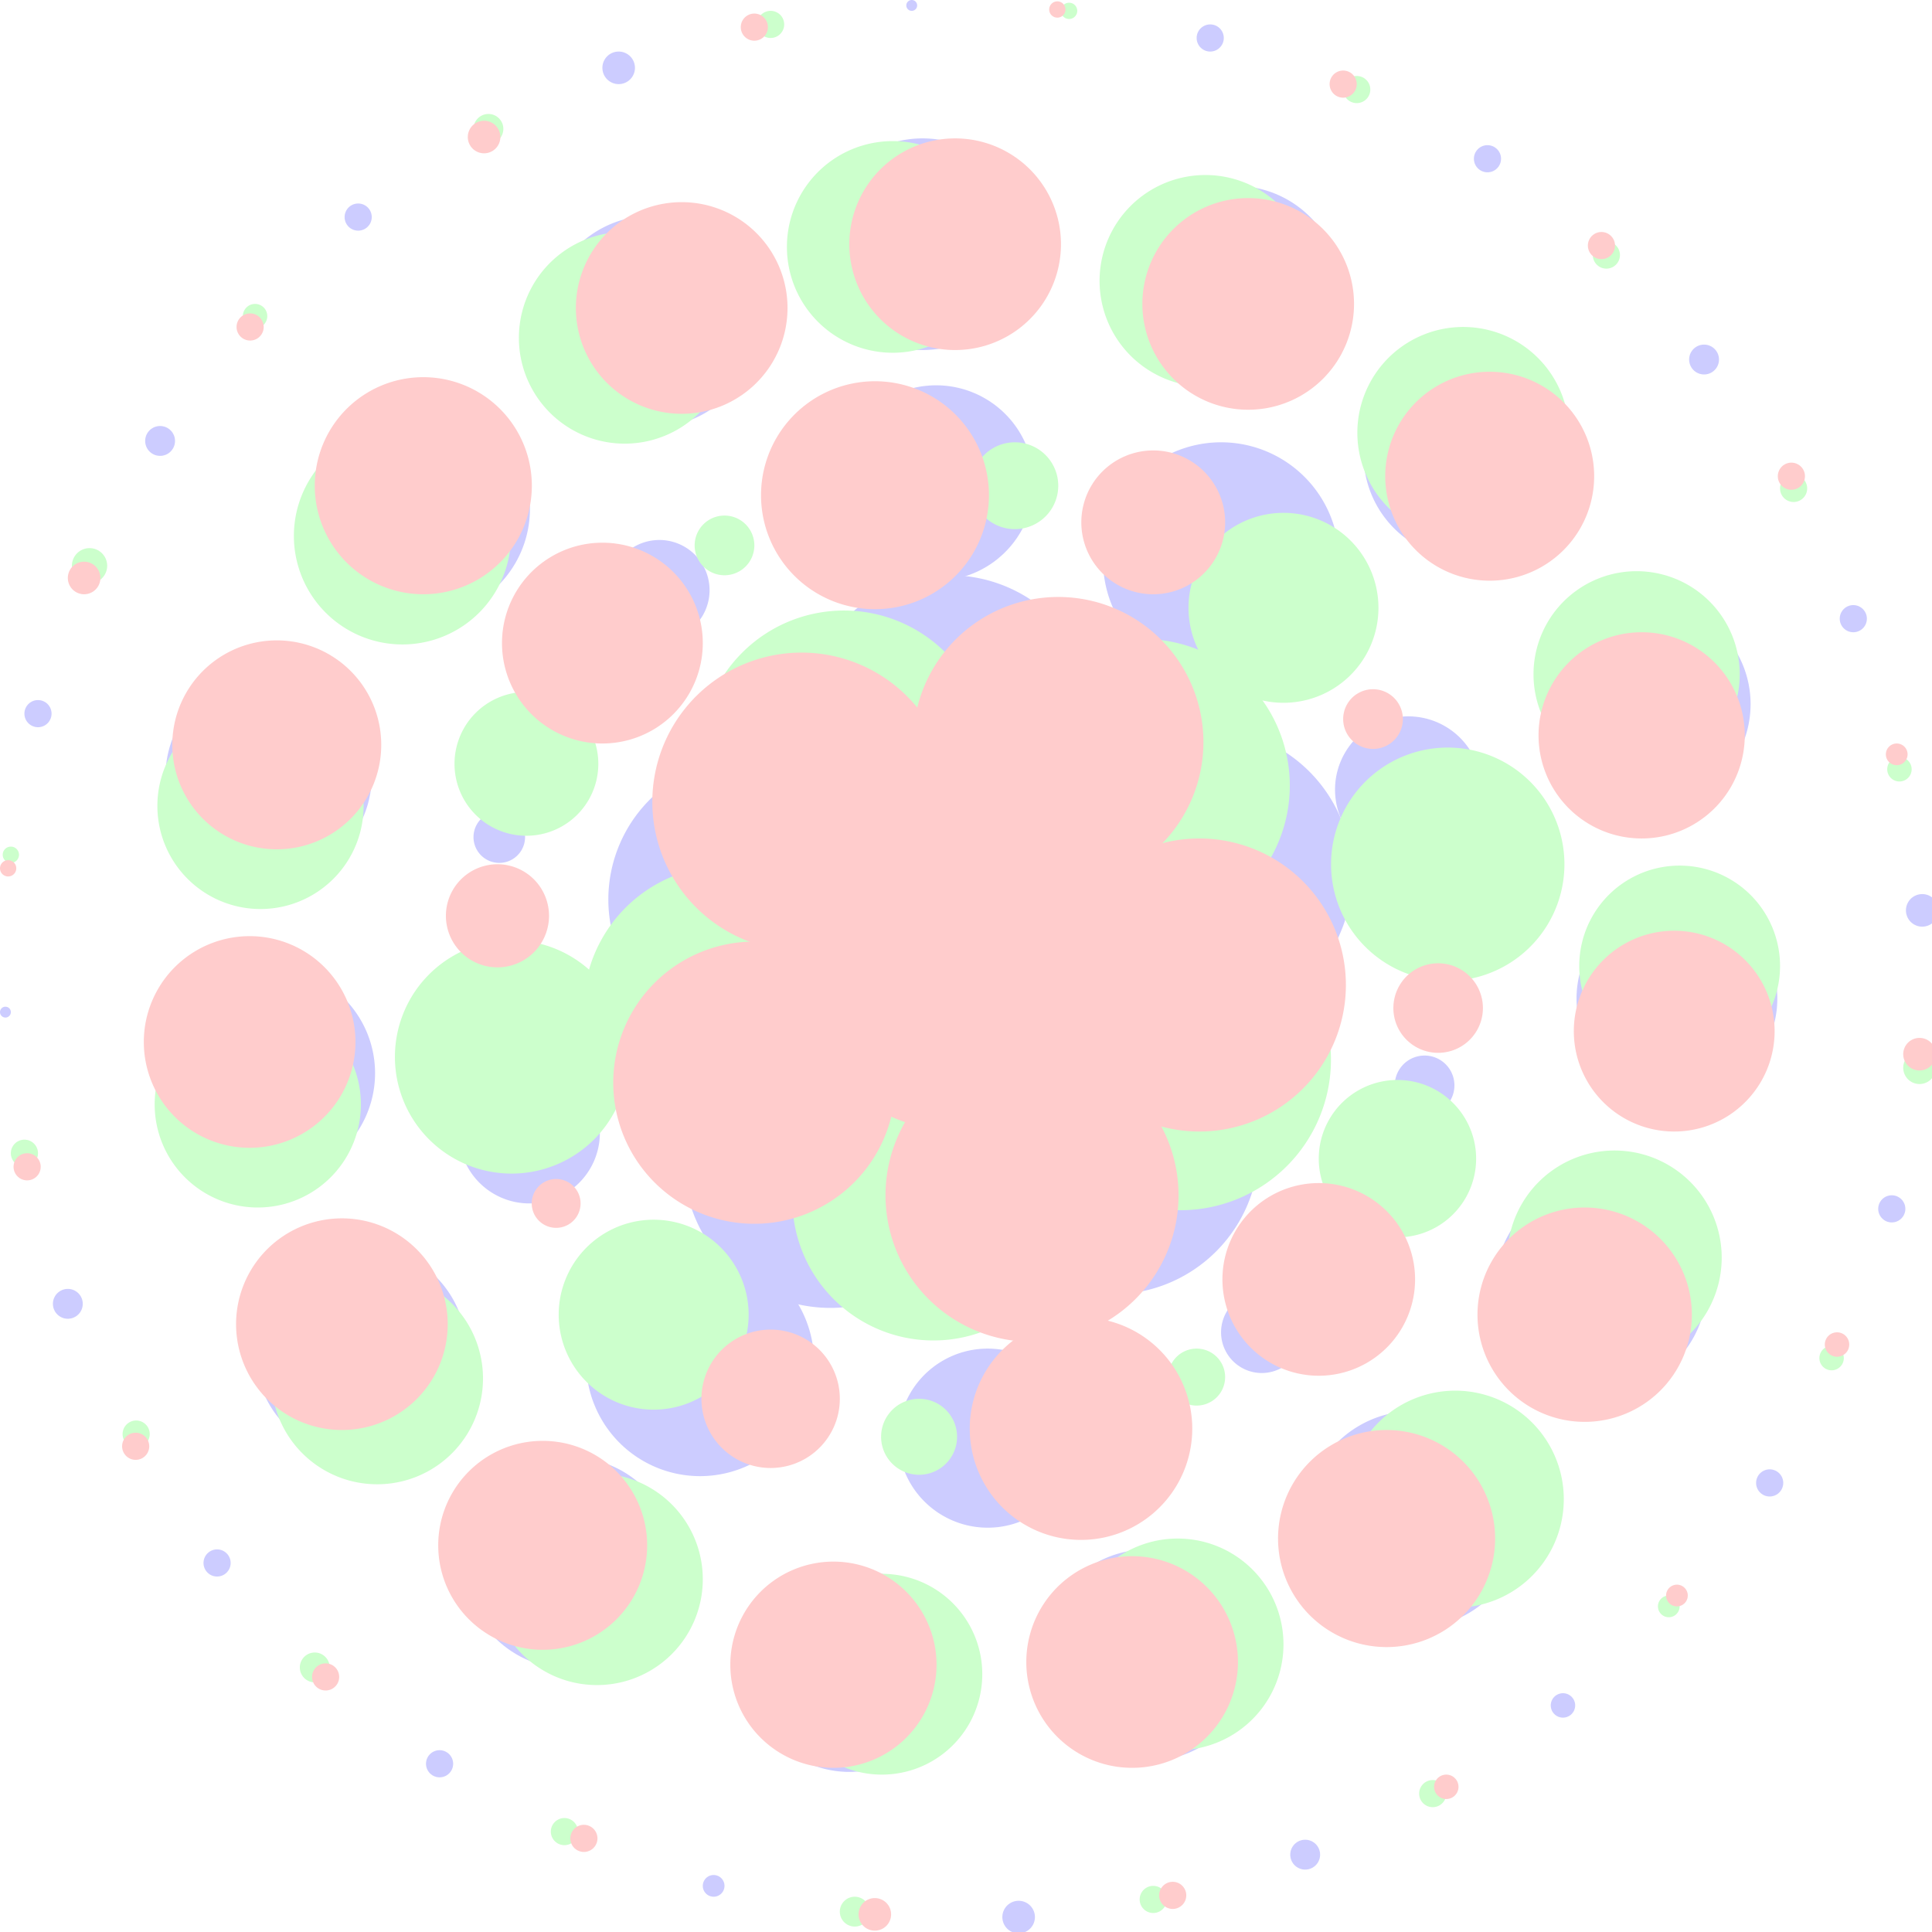 <svg width="712" height="712" fill="none" xmlns="http://www.w3.org/2000/svg"><g opacity=".2"><g style="mix-blend-mode:screen" fill="#00F"><path d="M354 417a62 62 0 100-125 62 62 0 000 125z"/><path d="M410 477a54 54 0 100-108 54 54 0 000 108z"/><path d="M306 482a54 54 0 100-108 54 54 0 000 108z"/><path d="M269 383a52 52 0 100-103 52 52 0 000 103z"/><path d="M350 320a54 54 0 100-108 54 54 0 000 108z"/><path d="M437 376a54 54 0 100-107 54 54 0 000 107zM465 506a15 15 0 100-30 15 15 0 000 30zM364 563a33 33 0 100-66 33 33 0 000 66zM258 544a42 42 0 100-84 42 42 0 000 84zM190 443a26 26 0 100-51 26 26 0 000 51zM184 318a9 9 0 100-19 9 9 0 000 19zM243 236a18 18 0 100-37 18 18 0 000 37zM345 214a36 36 0 100-72 36 36 0 000 72zM450 250a43 43 0 100-87 43 43 0 000 87z"/><path d="M519 318a27 27 0 100-54 27 27 0 000 54zM525 411a11 11 0 100-22 11 11 0 000 22zM521 600a40 40 0 100-80 40 40 0 000 80zM423 649a39 39 0 100-78 39 39 0 000 78zM313 653a37 37 0 100-75 37 37 0 000 75zM210 615a39 39 0 100-78 39 39 0 000 78zM133 537a39 39 0 100-78 39 39 0 000 78zM93 434a39 39 0 100-77 39 39 0 000 77zM99 324a38 38 0 100-76 38 38 0 000 76zM149 227a40 40 0 100-79 40 40 0 000 79zM234 157a39 39 0 100-77 39 39 0 000 77zM340 129a39 39 0 100-78 39 39 0 000 78zM449 146a39 39 0 100-77 39 39 0 000 77zM541 206a38 38 0 100-77 38 38 0 000 77zM601 297a38 38 0 100-75 38 38 0 000 75zM618 405a37 37 0 100-74 37 37 0 000 74zM590 513a39 39 0 100-78 39 39 0 000 78zM576 633a4 4 0 100-9 4 4 0 000 9zM481 689a5 5 0 100-11 5 5 0 000 11zM373 712a6 6 0 100-11 6 6 0 000 11zM263 699a4 4 0 100-8 4 4 0 000 8zM162 655a5 5 0 100-10 5 5 0 000 10zM80 581a5 5 0 100-10 5 5 0 000 10zM25 486a5 5 0 100-11 5 5 0 000 11zM2 375a2 2 0 100-4 2 2 0 000 4zM14 268a5 5 0 100-10 5 5 0 000 10zM59 168a5 5 0 100-11 5 5 0 000 11zM132 85a5 5 0 100-10 5 5 0 000 10zM228 31a6 6 0 100-12 6 6 0 000 12zM336 4a2 2 0 100-4 2 2 0 000 4zM446 19a5 5 0 100-10 5 5 0 000 10zM546 63a5 5 0 100-9 5 5 0 000 9zM628 138a5 5 0 100-11 5 5 0 000 11zM683 233a5 5 0 100-10 5 5 0 000 10zM706 341a6 6 0 100-11 6 6 0 000 11zM695 450a5 5 0 100-9 5 5 0 000 9zM650 551a5 5 0 100-9 5 5 0 000 9z"/></g><g style="mix-blend-mode:screen" fill="#0F0"><path d="M354 417a62 62 0 100-125 62 62 0 000 125z"/><path d="M435 446a55 55 0 100-111 55 55 0 000 111z"/><path d="M344 494a52 52 0 100-104 52 52 0 000 104z"/><path d="M268 425a53 53 0 100-106 53 53 0 000 106z"/><path d="M311 331a53 53 0 100-106 53 53 0 000 106z"/><path d="M414 343a54 54 0 100-107 54 54 0 000 107zM515 456a29 29 0 100-58 29 29 0 000 58zM441 518a10 10 0 100-21 10 10 0 000 21zM335 543a14 14 0 100-27 14 14 0 000 27zM235 519a35 35 0 100-69 35 35 0 000 69zM182 432a43 43 0 100-85 43 43 0 000 85zM194 308a26 26 0 100-53 26 26 0 000 53zM267 212a11 11 0 100-22 11 11 0 000 22zM374 195a16 16 0 100-32 16 16 0 000 32z"/><path d="M473 259a35 35 0 100-70 35 35 0 000 70zM527 361a43 43 0 100-85 43 43 0 000 85zM595 503a39 39 0 100-79 39 39 0 000 79zM530 592a40 40 0 100-79 40 40 0 000 79zM434 645a39 39 0 100-78 39 39 0 000 78zM325 654a37 37 0 100-74 37 37 0 000 74zM220 621a39 39 0 100-78 39 39 0 000 78zM139 547a39 39 0 100-78 39 39 0 000 78zM95 445a38 38 0 100-76 38 38 0 000 76zM96 335a38 38 0 100-76 38 38 0 000 76zM142 237a40 40 0 100-79 40 40 0 000 79zM224 163a39 39 0 100-77 39 39 0 000 77zM329 130a39 39 0 100-78 39 39 0 000 78zM438 142a39 39 0 100-77 39 39 0 000 77zM533 198a39 39 0 100-77 39 39 0 000 77zM597 286a38 38 0 100-75 38 38 0 000 75zM619 393a37 37 0 100-74 37 37 0 000 74zM675 505a4 4 0 100-9 4 4 0 000 9zM615 596a4 4 0 100-8 4 4 0 000 8zM528 666a5 5 0 100-10 5 5 0 000 10zM425 705a5 5 0 100-10 5 5 0 000 10zM315 710a5 5 0 100-11 5 5 0 000 11zM208 680a5 5 0 100-10 5 5 0 000 10zM116 620a5 5 0 100-11 5 5 0 000 11zM48 533a5 5 0 100-9 5 5 0 000 9zM9 430a5 5 0 100-10 5 5 0 000 10zM4 318a3 3 0 100-6 3 3 0 000 6zM33 215a6 6 0 100-13 6 6 0 000 13zM94 121a4 4 0 100-9 4 4 0 000 9zM180 53a5 5 0 100-11 5 5 0 000 11zM284 14a5 5 0 100-10 5 5 0 000 10zM394 7a3 3 0 100-6 3 3 0 000 6zM500 38a5 5 0 100-10 5 5 0 000 10zM592 99a5 5 0 100-10 5 5 0 000 10zM661 185a5 5 0 100-10 5 5 0 000 10zM700 288a4 4 0 100-9 4 4 0 000 9zM705 399a6 6 0 100-11 6 6 0 000 11z"/></g><g style="mix-blend-mode:screen" fill="red"><path d="M354 417a62 62 0 100-125 62 62 0 000 125z"/><path d="M373 494a54 54 0 100-107 54 54 0 000 107z"/><path d="M278 451a52 52 0 100-104 52 52 0 000 104z"/><path d="M288 350a55 55 0 100-109 55 55 0 000 109z"/><path d="M390 327a53 53 0 100-107 53 53 0 000 107z"/><path d="M442 417a54 54 0 100-108 54 54 0 000 108zM392 567a41 41 0 100-81 41 41 0 000 81zM284 541a25 25 0 100-51 25 25 0 000 51zM202 452a9 9 0 100-17 9 9 0 000 17zM179 356a19 19 0 100-37 19 19 0 000 37zM222 274a37 37 0 100-74 37 37 0 000 74zM316 224a42 42 0 100-83 42 42 0 000 83zM425 219a26 26 0 100-53 26 26 0 000 53zM506 276a11 11 0 100-22 11 11 0 000 22zM530 388a16 16 0 100-33 16 16 0 000 33zM486 507a35 35 0 100-71 35 35 0 000 71zM411 651a39 39 0 100-77 39 39 0 000 77zM301 651a38 38 0 100-75 38 38 0 000 75zM200 608a38 38 0 100-77 38 38 0 000 77zM126 527a39 39 0 100-78 39 39 0 000 78zM92 423a39 39 0 100-78 39 39 0 000 78zM102 313a38 38 0 100-77 38 38 0 000 77zM156 219a40 40 0 100-80 40 40 0 000 80zM245 152a39 39 0 100-77 39 39 0 000 77zM352 129a39 39 0 100-78 39 39 0 000 78zM460 151a39 39 0 100-78 39 39 0 000 78zM549 214a38 38 0 100-77 38 38 0 000 77zM605 309a38 38 0 100-76 38 38 0 000 76zM617 417a37 37 0 100-74 37 37 0 000 74zM584 524a39 39 0 100-79 39 39 0 000 79zM511 607a40 40 0 100-80 40 40 0 000 80zM430 703a5 5 0 100-9 5 5 0 000 9zM320 711a6 6 0 100-11 6 6 0 000 11zM213 682a5 5 0 100-9 5 5 0 000 9zM120 623a5 5 0 100-10 5 5 0 000 10zM50 538a5 5 0 100-10 5 5 0 000 10zM10 435a5 5 0 100-10 5 5 0 000 10zM3 323a3 3 0 100-6 3 3 0 000 6zM31 219a6 6 0 100-12 6 6 0 000 12zM90 125a5 5 0 100-9 5 5 0 000 9zM176 56a6 6 0 100-11 6 6 0 000 11zM278 15a5 5 0 100-10 5 5 0 000 10zM388 6a3 3 0 100-5 3 3 0 000 5zM495 36a5 5 0 100-10 5 5 0 000 10zM588 95a5 5 0 100-9 5 5 0 000 9zM658 180a5 5 0 100-9 5 5 0 000 9zM699 282a4 4 0 100-8 4 4 0 000 8zM705 394a6 6 0 100-11 6 6 0 000 11zM677 500a4 4 0 100-9 4 4 0 000 9zM618 592a4 4 0 100-8 4 4 0 000 8zM533 663a4 4 0 100-9 4 4 0 000 9z"/></g></g></svg>